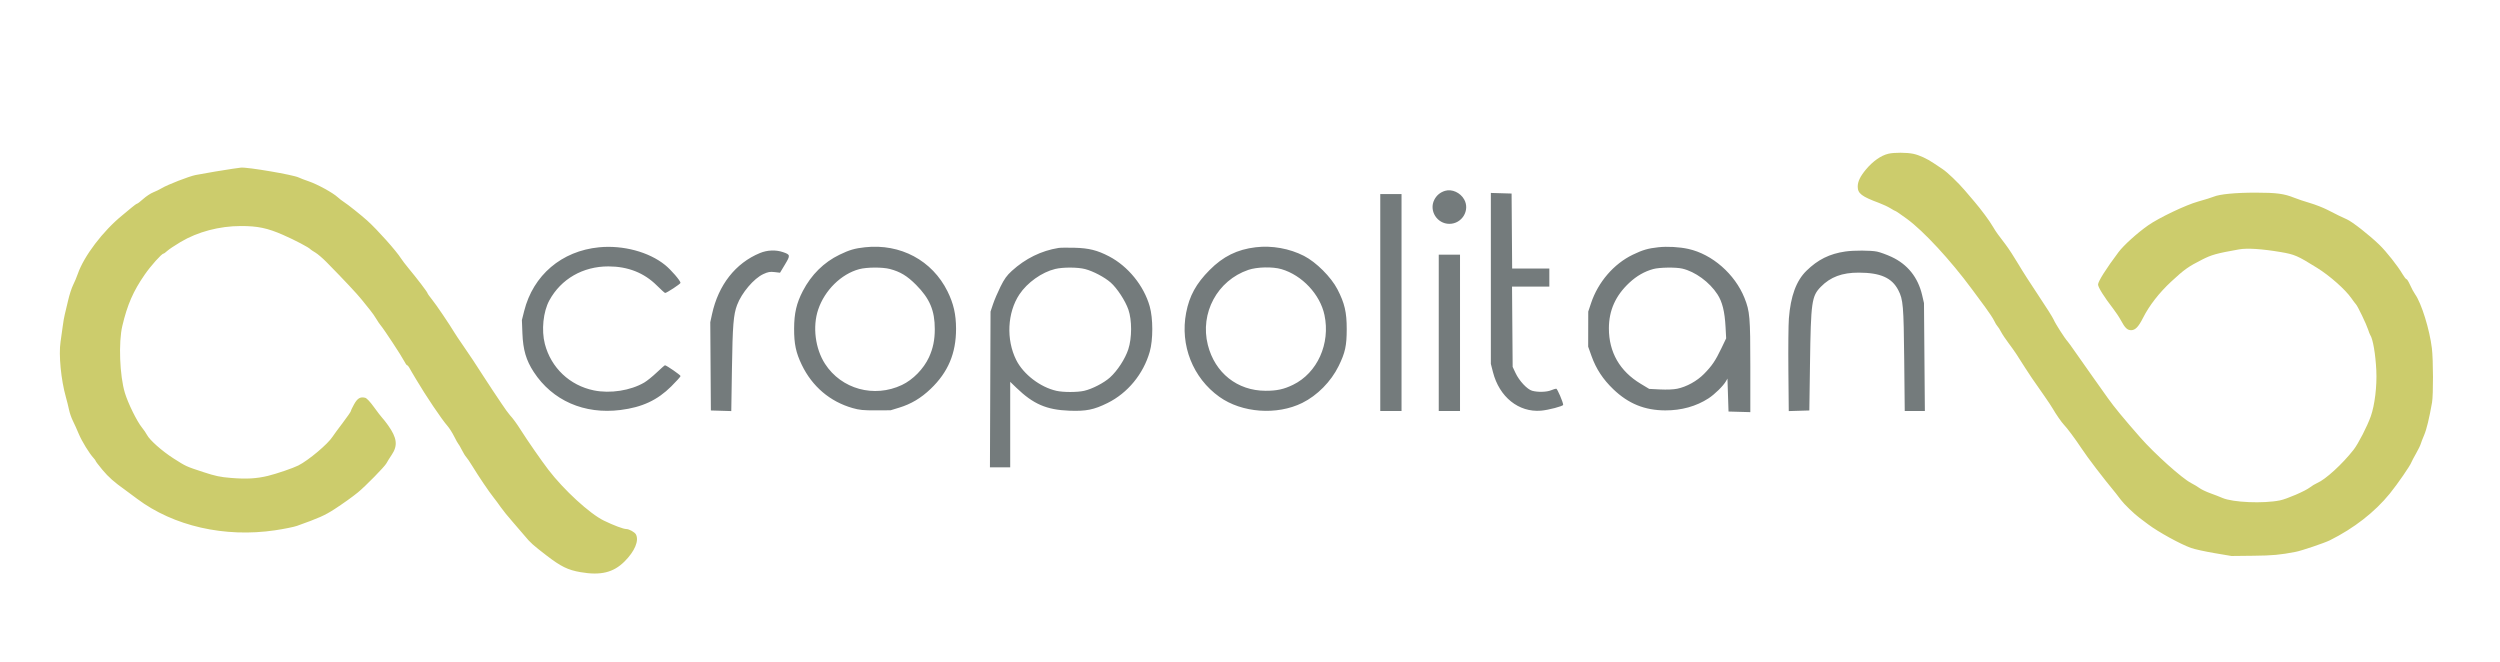 <svg xmlns="http://www.w3.org/2000/svg" width="200" height="53" viewBox="0 0 2351 514" version="1.1"><path d="M 1358.914 124.958 C 1354.392 126.324, 1350.946 129.185, 1348.832 133.329 C 1343.606 143.573, 1351.372 156, 1363 156 C 1374.855 156, 1382.612 143.199, 1376.907 133.049 C 1373.265 126.569, 1365.354 123.012, 1358.914 124.958 M 1402 207.304 L 1402 287.680 1403.978 295.415 C 1409.973 318.852, 1428.157 333.446, 1449.176 331.687 C 1456.091 331.109, 1469.996 327.450, 1470.005 326.208 C 1470.021 323.848, 1464.515 311, 1463.488 311 C 1462.804 311, 1460.629 311.675, 1458.654 312.500 C 1454.530 314.223, 1446.161 314.450, 1440.875 312.982 C 1436.159 311.672, 1428.678 303.682, 1425.180 296.218 L 1422.500 290.500 1422.205 252.750 L 1421.910 215 1439.455 215 L 1457 215 1457 206.500 L 1457 198 1439.513 198 L 1422.026 198 1421.763 162.750 L 1421.500 127.500 1411.750 127.214 L 1402 126.928 1402 207.304 M 1298 230 L 1298 332 1308 332 L 1318 332 1318 230 L 1318 128 1308 128 L 1298 128 1298 230 M 563.321 178.056 C 528.136 181.501, 501.374 204.288, 492.919 238 L 490.788 246.500 491.274 259 C 491.876 274.481, 494.758 284.308, 501.907 295.260 C 519.519 322.239, 549.405 335.343, 583.530 331.047 C 603.888 328.485, 618.201 321.830, 631.250 308.859 C 636.063 304.076, 640 299.697, 640 299.130 C 640 298.180, 626.710 289, 625.335 289 C 625.004 289, 621.530 292.042, 617.616 295.759 C 613.702 299.476, 608.426 303.733, 605.890 305.219 C 592.950 312.801, 573.935 315.773, 558.500 312.625 C 535.760 307.988, 518.206 291.356, 512.380 268.928 C 509.029 256.030, 510.824 238.605, 516.596 228.001 C 527.580 207.820, 548.186 195.967, 572.197 196.017 C 590.522 196.056, 605.685 202.033, 617.662 213.939 C 621.569 217.823, 625.089 221, 625.484 221 C 626.973 221, 639.982 212.457, 639.951 211.500 C 639.885 209.425, 631.159 199.315, 625.444 194.691 C 610.209 182.365, 585.869 175.847, 563.321 178.056 M 813.500 178.012 C 803.796 179.062, 798.773 180.529, 789.500 185.021 C 774.743 192.170, 762.961 203.814, 754.996 219.124 C 749.029 230.593, 746.838 240.032, 746.785 254.500 C 746.731 268.946, 748.481 277.194, 754.039 288.690 C 763.843 308.968, 780.497 323.129, 801.701 329.219 C 808.193 331.084, 811.846 331.447, 823.500 331.389 L 837.500 331.320 845.513 328.879 C 856.806 325.438, 866.041 319.937, 875.179 311.207 C 891.602 295.516, 899.117 277.725, 899.074 254.640 C 899.048 241.120, 896.735 230.983, 891.054 219.500 C 876.651 190.386, 846.782 174.408, 813.500 178.012 M 1180.810 178.020 C 1163.402 180.110, 1150.231 186.624, 1137.500 199.440 C 1124.829 212.196, 1118.479 223.765, 1115.444 239.628 C 1109.604 270.154, 1121.755 300.879, 1146.711 318.688 C 1167.861 333.780, 1200.724 336.192, 1224.614 324.406 C 1238.767 317.424, 1251.686 304.327, 1258.870 289.682 C 1265.025 277.135, 1266.436 270.684, 1266.457 255 C 1266.479 239.129, 1264.502 230.644, 1257.733 217.557 C 1251.789 206.062, 1237.713 192.003, 1226.287 186.147 C 1212.661 179.163, 1196.037 176.192, 1180.810 178.020 M 1559.500 178.012 C 1549.820 179.060, 1544.790 180.525, 1535.500 185 C 1517.639 193.606, 1502.853 210.749, 1496.258 230.500 L 1493.586 238.500 1493.551 255 L 1493.516 271.500 1496.619 280.194 C 1500.957 292.344, 1507.447 302.238, 1517.213 311.586 C 1531.385 325.153, 1546.604 331.343, 1566 331.429 C 1581.153 331.495, 1595.176 327.589, 1606.702 320.090 C 1612.580 316.265, 1620.585 308.387, 1623.114 303.938 L 1624.500 301.500 1625 317 L 1625.500 332.500 1635.750 332.785 L 1646 333.070 1646 289.993 C 1646 243.659, 1645.536 238.209, 1640.527 225.721 C 1631.493 203.198, 1610.158 184.553, 1587.730 179.581 C 1579.343 177.721, 1568.003 177.091, 1559.500 178.012 M 995.500 178.652 C 979.340 181.225, 964.264 188.628, 951.500 200.259 C 946.806 204.535, 944.486 207.769, 940.843 215.113 C 938.282 220.276, 935.132 227.650, 933.844 231.500 L 931.501 238.500 931.220 311.750 L 930.938 385 940.469 385 L 950 385 950 344.781 L 950 304.563 955.750 310.114 C 971.686 325.498, 984.128 330.899, 1005.500 331.710 C 1021.407 332.313, 1028.610 330.870, 1041.515 324.497 C 1060.471 315.134, 1075.224 297.224, 1081.208 276.309 C 1084.427 265.057, 1084.407 244.888, 1081.165 233.500 C 1075.641 214.100, 1060.847 195.916, 1043 186.593 C 1031.928 180.809, 1023.978 178.825, 1010.500 178.480 C 1003.900 178.312, 997.150 178.389, 995.500 178.652 M 714.698 183.433 C 691.664 192.905, 675.554 213.457, 669.573 241 L 667.945 248.500 668.222 290 L 668.500 331.500 678.099 331.784 L 687.698 332.069 688.316 292.284 C 688.954 251.160, 689.737 241.450, 693.151 232.325 C 697.434 220.879, 708.934 207.334, 717.862 203.221 C 722.242 201.203, 724.168 200.862, 728.379 201.357 L 733.534 201.963 738.182 194.231 C 743.414 185.527, 743.323 184.980, 736.260 182.573 C 729.553 180.288, 721.573 180.606, 714.698 183.433 M 1735.315 182.008 C 1720.483 184.176, 1709.538 189.610, 1698.763 200.153 C 1689.206 209.504, 1683.891 223.946, 1682.258 245 C 1681.810 250.775, 1681.602 272.728, 1681.796 293.785 L 1682.149 332.071 1691.824 331.785 L 1701.500 331.500 1702.124 287.500 C 1702.950 229.239, 1703.686 224.009, 1712.297 215.202 C 1721.355 205.939, 1732.349 201.838, 1748.005 201.880 C 1768.381 201.936, 1779.151 206.711, 1785.159 218.356 C 1789.727 227.209, 1790.197 232.737, 1790.721 283.750 L 1791.216 332 1800.681 332 L 1810.146 332 1809.728 281.250 L 1809.311 230.500 1807.570 223 C 1803.701 206.336, 1793.861 194.055, 1778.762 187.046 C 1774.218 184.937, 1768.115 182.713, 1765.201 182.105 C 1759.339 180.883, 1743.366 180.830, 1735.315 182.008 M 1353 258.500 L 1353 332 1363 332 L 1373 332 1373 258.500 L 1373 185 1363 185 L 1353 185 1353 258.500 M 808.034 198.601 C 791.057 203.163, 775.554 218.422, 769.418 236.609 C 764.005 252.654, 766.623 273.370, 775.873 287.682 C 791.236 311.452, 822.028 319.904, 848.169 307.527 C 858.579 302.598, 868.587 292.354, 873.598 281.500 C 877.403 273.255, 879.077 265.160, 879.077 255 C 879.077 237.519, 874.344 226.299, 861.537 213.417 C 853.104 204.937, 846.752 201.083, 836.869 198.453 C 830.010 196.627, 815.093 196.704, 808.034 198.601 M 992.272 198.437 C 979.755 201.470, 966.020 211.236, 958.644 222.348 C 947.275 239.477, 946.045 264.828, 955.652 284.031 C 962.374 297.467, 978.218 309.611, 993.500 313.039 C 999.944 314.485, 1013.107 314.478, 1019.500 313.025 C 1027.075 311.303, 1038.111 305.605, 1043.831 300.462 C 1050.798 294.198, 1058.118 282.934, 1061.060 273.950 C 1064.523 263.377, 1064.560 246.570, 1061.143 236.674 C 1058.277 228.373, 1050.508 216.498, 1044.462 211.176 C 1038.780 206.174, 1027.996 200.494, 1020.448 198.528 C 1013.467 196.710, 999.584 196.665, 992.272 198.437 M 1173.942 199.287 C 1144.806 209.220, 1128.264 239.879, 1135.851 269.883 C 1142.505 296.195, 1163.578 312.934, 1190.114 312.985 C 1200.770 313.006, 1207.317 311.579, 1216 307.344 C 1238.839 296.205, 1251.238 268.663, 1245.533 241.743 C 1241.420 222.332, 1224.516 204.308, 1205.068 198.595 C 1196.822 196.173, 1182.118 196.500, 1173.942 199.287 M 1554.691 198.501 C 1546.461 200.763, 1539.082 204.993, 1532.244 211.367 C 1519.242 223.486, 1513 237.426, 1513 254.342 C 1513 276.728, 1523.204 294.513, 1542.842 306.355 L 1550.893 311.210 1561.197 311.732 C 1567.454 312.049, 1573.763 311.782, 1577.263 311.053 C 1586.115 309.209, 1595.807 303.859, 1602.417 297.167 C 1609.867 289.626, 1613.185 284.740, 1618.770 273.086 L 1623.282 263.673 1622.717 253.086 C 1621.937 238.485, 1619.680 229.359, 1615.102 222.298 C 1607.620 210.757, 1594.100 200.874, 1581.972 198.079 C 1575.824 196.663, 1560.518 196.899, 1554.691 198.501" stroke="none" fill="#747b7c" fill-rule="evenodd"/><path d="M 1775.879 90.058 C 1768.909 91.708, 1761.325 97.010, 1754.812 104.787 C 1749.363 111.293, 1747 116.198, 1747 121.006 C 1747 127.435, 1750.735 130.285, 1767.123 136.360 C 1770.766 137.710, 1775.595 139.982, 1777.854 141.408 C 1780.112 142.833, 1782.248 144, 1782.600 144 C 1782.953 144, 1787.799 147.327, 1793.370 151.394 C 1808.938 162.758, 1834.279 190.181, 1854.456 217.500 C 1857.706 221.900, 1863.357 229.550, 1867.013 234.500 C 1870.670 239.450, 1874.424 245.167, 1875.355 247.203 C 1876.287 249.240, 1877.661 251.518, 1878.409 252.266 C 1879.157 253.014, 1880.678 255.397, 1881.789 257.563 C 1882.901 259.728, 1886.186 264.650, 1889.090 268.500 C 1893.975 274.976, 1897.793 280.673, 1904.769 291.893 C 1907.725 296.649, 1912.384 303.467, 1922.213 317.429 C 1925.671 322.340, 1929.404 327.965, 1930.509 329.929 C 1933.145 334.614, 1938.889 342.889, 1940.904 344.904 C 1943.719 347.720, 1951.560 358.250, 1957.356 367 C 1963.533 376.323, 1977.112 394.101, 1989.834 409.520 C 1990.750 410.631, 1992.824 413.331, 1994.443 415.520 C 1997.393 419.510, 2006.951 428.752, 2012.003 432.500 C 2013.485 433.600, 2017.078 436.300, 2019.986 438.500 C 2029.511 445.706, 2050.421 457.215, 2060.500 460.801 C 2063.800 461.975, 2073.700 464.154, 2082.500 465.643 L 2098.500 468.350 2119 468.125 C 2137.377 467.923, 2143.967 467.312, 2159 464.418 C 2164.458 463.367, 2186 456.078, 2191 453.591 C 2213.693 442.301, 2233.329 426.994, 2247.409 409.618 C 2254.685 400.640, 2266.566 383.409, 2267.722 380.161 C 2268.047 379.248, 2269.985 375.575, 2272.030 372 C 2274.074 368.425, 2276.058 364.375, 2276.438 363 C 2276.819 361.625, 2278.262 357.888, 2279.645 354.696 C 2281.926 349.434, 2284.480 338.897, 2287.087 324 C 2288.350 316.780, 2288.257 283.813, 2286.943 273 C 2284.789 255.274, 2277.131 230.611, 2271.194 222.272 C 2269.950 220.526, 2267.829 216.600, 2266.479 213.548 C 2265.129 210.497, 2263.589 208, 2263.055 208 C 2262.521 208, 2260.839 205.862, 2259.317 203.250 C 2254.951 195.755, 2244.120 182.043, 2237.530 175.666 C 2228.111 166.552, 2212.084 153.993, 2207.061 151.789 C 2204.552 150.688, 2201.150 149.107, 2199.500 148.275 C 2197.850 147.443, 2193.043 145.010, 2188.818 142.869 C 2184.593 140.727, 2177.169 137.825, 2172.320 136.420 C 2167.470 135.014, 2160.762 132.768, 2157.413 131.428 C 2147.878 127.614, 2140.862 126.682, 2121.500 126.660 C 2102.429 126.639, 2087.467 128.071, 2081.731 130.468 C 2079.820 131.266, 2073.336 133.285, 2067.323 134.954 C 2055.615 138.204, 2030.305 150.259, 2020 157.494 C 2009.808 164.651, 1997.130 176.117, 1992.289 182.558 C 1980.692 197.990, 1973 210.168, 1973 213.098 C 1973 215.604, 1978.918 225.055, 1987.027 235.500 C 1989.590 238.800, 1992.943 243.843, 1994.478 246.707 C 1998.316 253.862, 2000.526 256, 2004.084 256 C 2008.031 256, 2011.002 252.925, 2015.327 244.367 C 2021.192 232.762, 2030.464 220.835, 2041.801 210.312 C 2054.080 198.915, 2057.922 196.180, 2070.826 189.646 C 2079.958 185.022, 2084.202 183.845, 2105.552 180.018 C 2113.179 178.651, 2127.147 179.544, 2144.703 182.521 C 2157.866 184.753, 2160.551 185.918, 2179 197.399 C 2191.004 204.868, 2205.607 217.805, 2211.286 226 C 2213.002 228.475, 2214.932 231.038, 2215.577 231.696 C 2217.172 233.323, 2225.437 250.549, 2226.999 255.500 C 2227.693 257.700, 2228.571 259.950, 2228.950 260.500 C 2231.512 264.215, 2233.955 278.489, 2234.690 294.033 C 2235.379 308.603, 2233.221 326.425, 2229.488 337 C 2226.183 346.361, 2217.714 362.816, 2213.296 368.461 C 2202.734 381.955, 2186.922 396.404, 2179.093 399.716 C 2177.219 400.509, 2174.069 402.415, 2172.093 403.951 C 2167.811 407.280, 2150.512 414.749, 2144.069 416.052 C 2128.472 419.204, 2099.792 418.006, 2090.071 413.795 C 2087.557 412.707, 2082.350 410.683, 2078.500 409.298 C 2074.650 407.913, 2070.150 405.769, 2068.500 404.532 C 2066.850 403.296, 2063.250 401.135, 2060.500 399.731 C 2052.097 395.439, 2026.105 372.133, 2012.714 356.882 C 1997.030 339.020, 1988.087 328.165, 1982.205 319.851 C 1979.617 316.194, 1972.908 306.744, 1967.296 298.851 C 1961.683 290.958, 1954.483 280.729, 1951.296 276.120 C 1948.108 271.510, 1944.986 267.203, 1944.357 266.548 C 1941.906 263.994, 1932.818 249.806, 1931.356 246.251 C 1930.507 244.188, 1924.117 234.031, 1917.156 223.680 C 1910.195 213.329, 1901.552 199.829, 1897.948 193.680 C 1894.345 187.531, 1889.015 179.350, 1886.103 175.500 C 1883.191 171.650, 1879.839 167.206, 1878.654 165.625 C 1877.469 164.045, 1875.375 160.810, 1874 158.437 C 1870.950 153.174, 1863.160 142.650, 1856.726 135.101 C 1854.100 132.021, 1850.050 127.271, 1847.726 124.547 C 1841.355 117.080, 1831.250 107.427, 1826.620 104.385 C 1824.354 102.896, 1820.700 100.459, 1818.500 98.970 C 1812.079 94.625, 1804.897 91.333, 1799.201 90.124 C 1793.121 88.834, 1781.192 88.800, 1775.879 90.058 M 219 104.164 C 212.006 105.142, 192.948 108.359, 184 110.072 C 177.929 111.234, 157.499 119.179, 152 122.516 C 150.075 123.684, 146.511 125.423, 144.081 126.380 C 141.650 127.337, 137.439 130.118, 134.722 132.560 C 132.006 135.002, 129.410 137, 128.953 137 C 128.496 137, 126.127 138.688, 123.688 140.750 C 121.250 142.813, 117.320 146.075, 114.956 148 C 96.807 162.779, 78.887 186.390, 73.140 203.094 C 72.108 206.092, 70.133 210.785, 68.750 213.522 C 67.367 216.260, 65.260 222.775, 64.068 228 C 62.877 233.225, 61.450 239.208, 60.897 241.295 C 60.345 243.382, 59.488 248.332, 58.992 252.295 C 58.497 256.258, 57.571 262.875, 56.935 267 C 55.073 279.082, 57.371 302.781, 61.978 319 C 62.994 322.575, 64.320 327.921, 64.924 330.879 C 65.529 333.837, 67.158 338.514, 68.543 341.272 C 69.928 344.030, 72.416 349.542, 74.073 353.520 C 76.978 360.499, 84 371.937, 88.043 376.277 C 89.120 377.432, 90 378.679, 90 379.048 C 90 379.418, 92.894 383.201, 96.431 387.456 C 101.940 394.081, 107.507 399.009, 117.381 406 C 118.547 406.825, 123.778 410.704, 129.007 414.619 C 163.275 440.279, 211.379 451.234, 258.758 444.168 C 267.149 442.916, 276.374 441.054, 279.258 440.028 C 299.796 432.724, 305.542 430.160, 314.679 424.218 C 322.567 419.089, 331.505 412.697, 336.500 408.613 C 343.744 402.692, 361.813 384.262, 363.422 381.154 C 364.177 379.694, 366.417 376.092, 368.398 373.150 C 374.251 364.456, 373.375 357.338, 365 345.519 C 363.075 342.802, 360.595 339.636, 359.488 338.482 C 358.381 337.329, 354.848 332.736, 351.637 328.275 C 347.991 323.212, 344.897 319.940, 343.399 319.564 C 338.848 318.422, 336.220 319.949, 333.040 325.583 C 331.368 328.546, 330 331.429, 330 331.990 C 330 332.552, 326.496 337.621, 322.214 343.256 C 317.931 348.890, 313.694 354.663, 312.799 356.085 C 308.442 363.001, 290.201 378.344, 280.500 383.252 C 275.645 385.708, 260.096 391.021, 252 392.990 C 241.320 395.588, 231.855 396.127, 217.461 394.958 C 206.979 394.107, 202.647 393.197, 191.204 389.440 C 174.806 384.056, 174.994 384.143, 162.973 376.447 C 152.449 369.710, 140.736 359.332, 138.287 354.574 C 137.417 352.883, 135.242 349.700, 133.453 347.500 C 128.742 341.705, 120.433 324.830, 117.450 315 C 112.558 298.879, 111.353 267.501, 115.030 252 C 119.788 231.945, 125.247 219.423, 136.056 203.774 C 141.776 195.492, 152.053 184, 153.738 184 C 154.168 184, 155.773 182.838, 157.305 181.418 C 158.836 179.999, 164.478 176.231, 169.843 173.045 C 186.018 163.441, 206.264 158.084, 226.500 158.053 C 242.283 158.030, 251.414 159.939, 266.035 166.321 C 277.191 171.190, 290.663 178.272, 292 179.970 C 292.275 180.320, 294.300 181.669, 296.500 182.969 C 298.700 184.269, 303.425 188.304, 307 191.935 C 323.349 208.544, 335.954 221.993, 340.333 227.500 C 342.957 230.800, 346.542 235.263, 348.302 237.417 C 350.061 239.571, 352.578 243.171, 353.895 245.417 C 355.212 247.663, 357.071 250.400, 358.025 251.500 C 360.907 254.821, 377.597 280.196, 379.896 284.750 C 381.075 287.087, 382.409 289, 382.860 289 C 383.310 289, 384.219 290.012, 384.879 291.250 C 385.539 292.488, 386.630 294.400, 387.302 295.500 C 387.975 296.600, 389.851 299.750, 391.470 302.500 C 400.215 317.346, 415.514 340.065, 420.697 345.901 C 422.455 347.880, 425.353 352.425, 427.136 356 C 428.919 359.575, 430.684 362.725, 431.058 363 C 431.432 363.275, 432.904 365.813, 434.330 368.639 C 435.755 371.466, 437.576 374.433, 438.376 375.233 C 439.176 376.033, 441.732 379.795, 444.057 383.593 C 450.274 393.751, 459.803 407.859, 463.919 413 C 465.900 415.475, 469.065 419.750, 470.952 422.500 C 472.839 425.250, 477.784 431.352, 481.941 436.061 C 486.099 440.769, 491.300 446.817, 493.500 449.502 C 498.635 455.768, 501.233 458.101, 514 467.910 C 527.538 478.313, 534.082 481.515, 546 483.572 C 564.959 486.843, 576.896 483.919, 587.381 473.434 C 596.973 463.841, 601.141 453.869, 598.005 448.010 C 596.898 445.942, 591.613 443, 589.003 443 C 586.251 443, 577.105 439.567, 567.839 435.055 C 554.601 428.609, 530.151 406.183, 515.629 387.165 C 508.912 378.369, 495.869 359.582, 489.739 349.873 C 485.932 343.845, 482.375 338.978, 479.525 335.903 C 478.202 334.474, 474.623 329.524, 471.573 324.903 C 468.523 320.281, 464.634 314.475, 462.930 312 C 461.227 309.525, 457.548 303.900, 454.756 299.500 C 448.368 289.433, 441.180 278.609, 434.607 269.157 C 431.798 265.118, 428.645 260.393, 427.600 258.657 C 422.537 250.245, 410.125 231.925, 406.296 227.211 C 403.933 224.302, 402 221.563, 402 221.124 C 402 220.263, 392.052 207.232, 383.967 197.500 C 381.225 194.200, 378.139 190.150, 377.110 188.500 C 372.807 181.605, 354.792 161.423, 345.409 152.986 C 339.591 147.755, 326.816 137.567, 323.450 135.474 C 321.827 134.465, 319.150 132.396, 317.500 130.875 C 313.047 126.771, 298.482 118.786, 290.500 116.072 C 286.650 114.764, 282.335 113.113, 280.912 112.404 C 275.810 109.865, 232.287 102.452, 226.500 103.136 C 225.950 103.202, 222.575 103.664, 219 104.164" stroke="none" fill="#cccc6c" fill-rule="evenodd"/></svg>